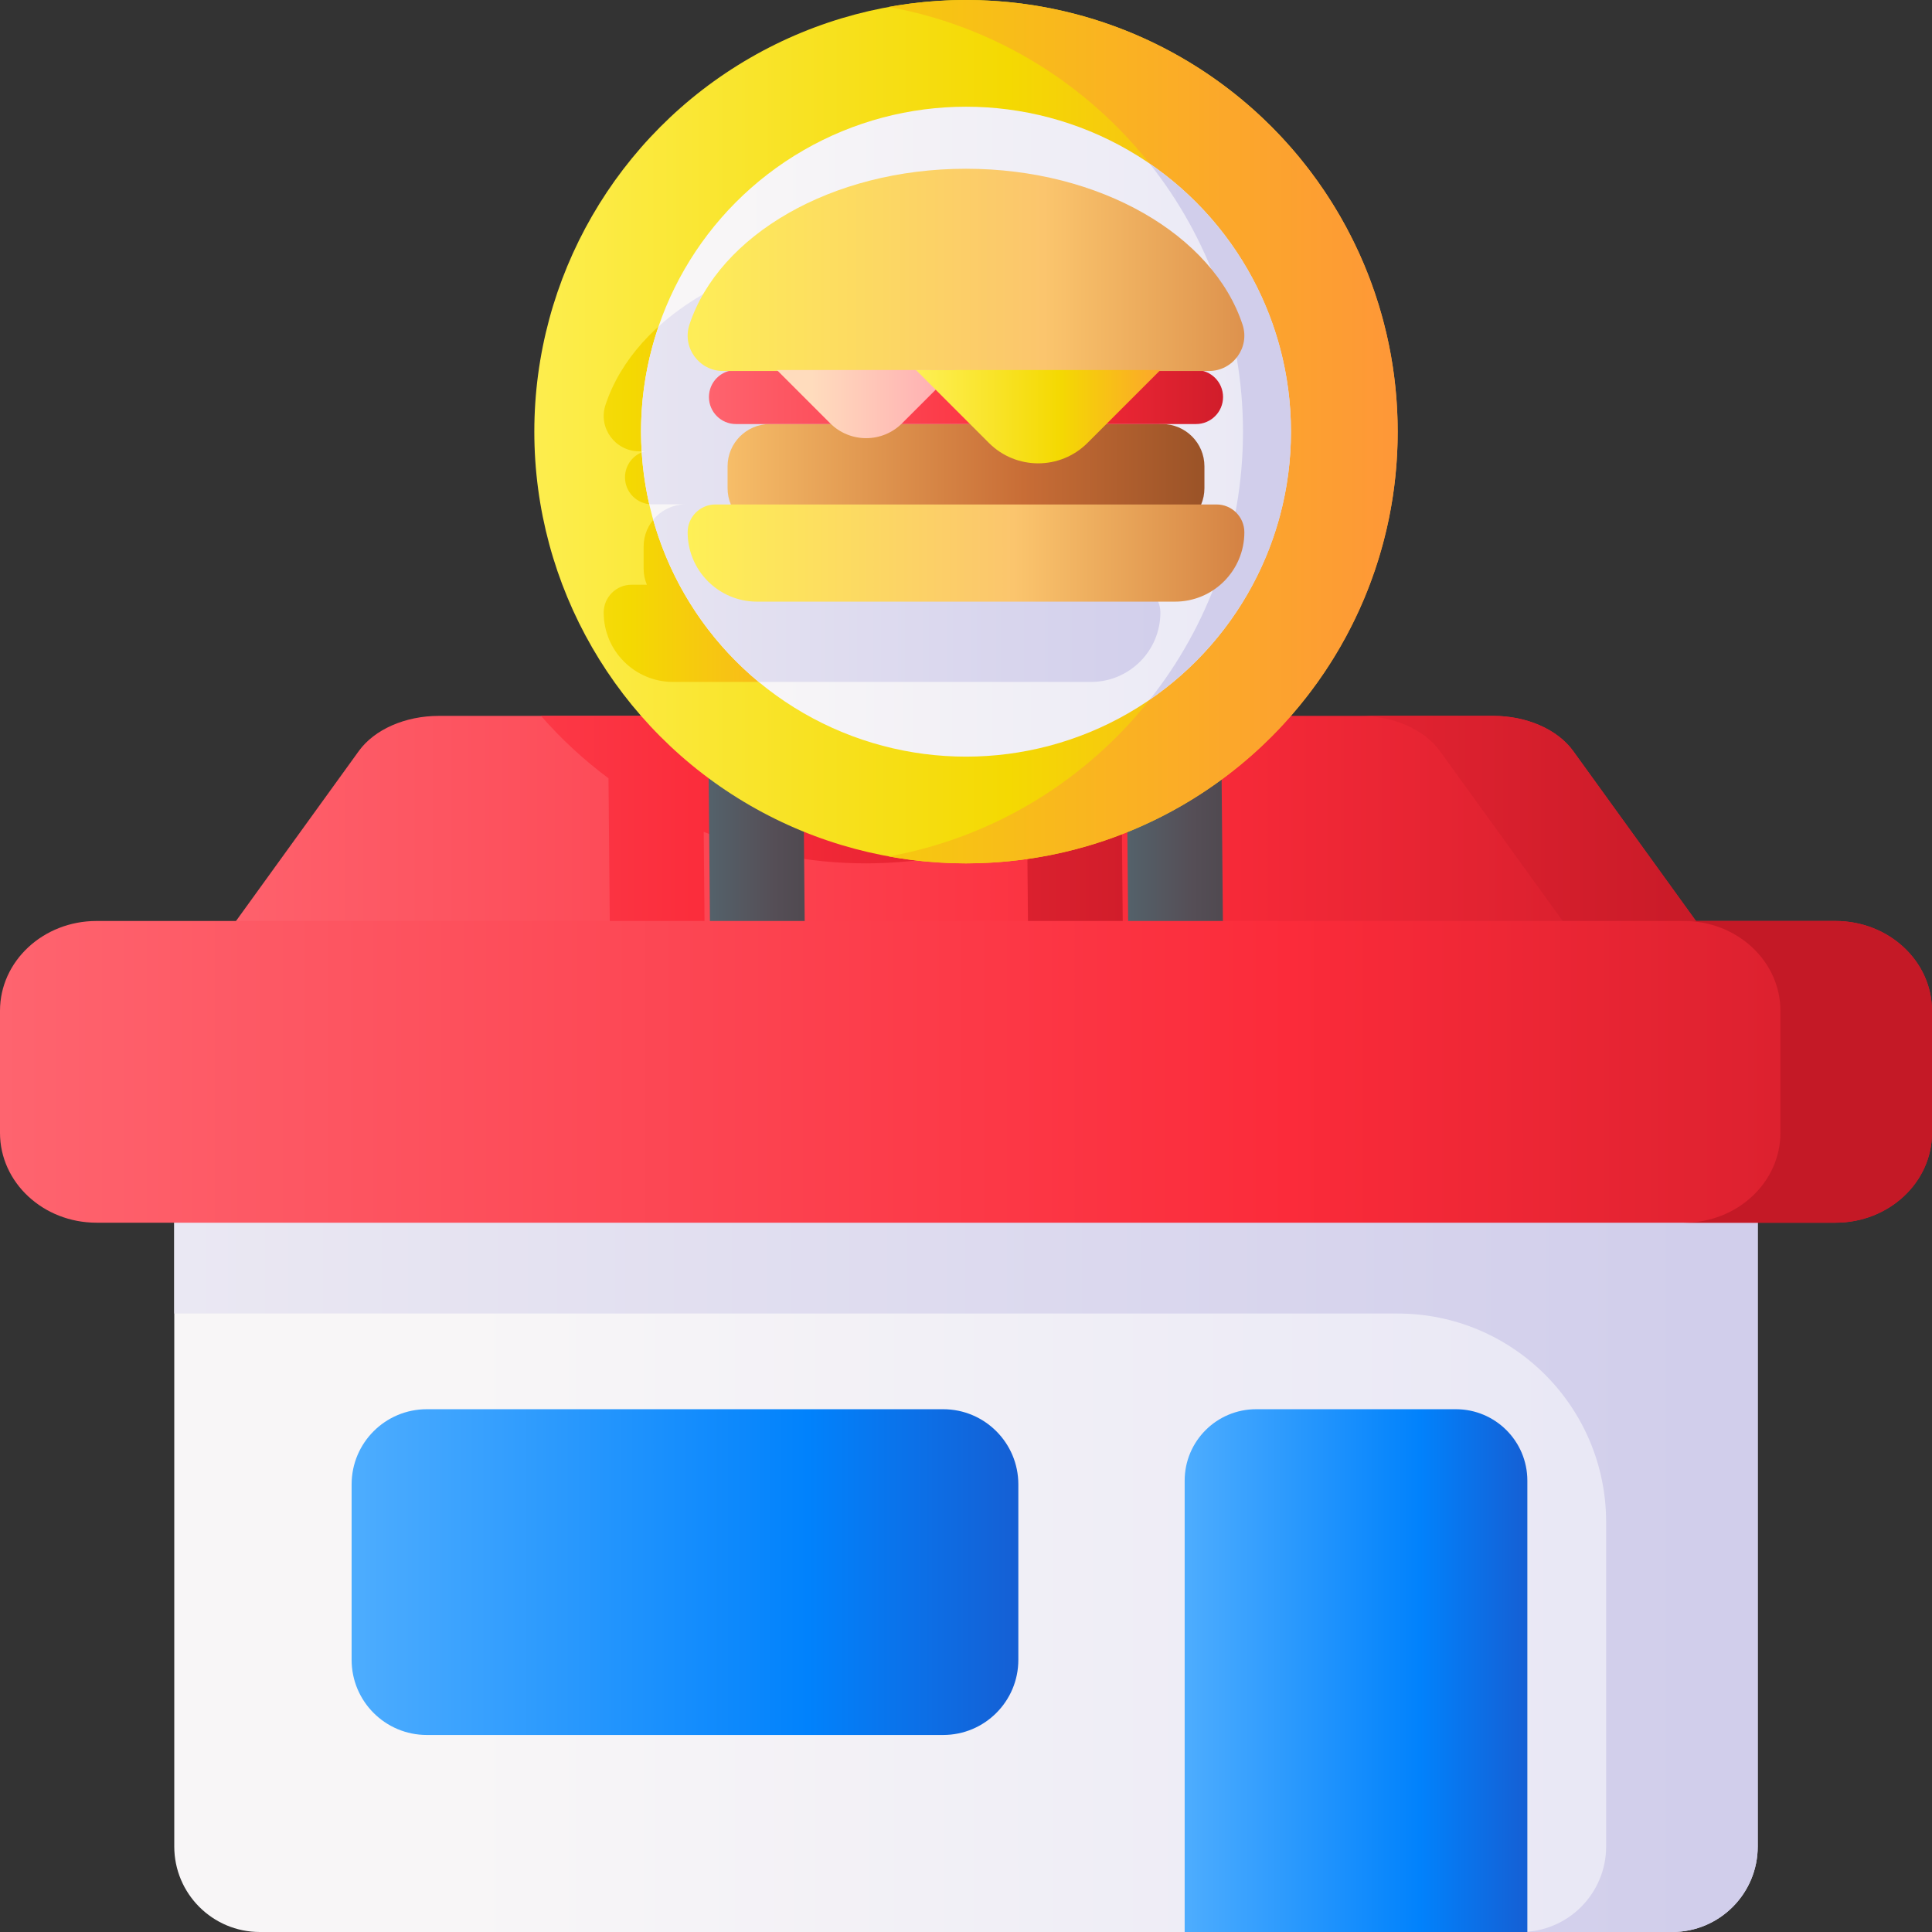 <svg id="Capa_1" enable-background="new 0 0 510.001 510.001" height="512" viewBox="0 0 510.001 510.001" width="512" xmlns="http://www.w3.org/2000/svg" xmlns:xlink="http://www.w3.org/1999/xlink"><rect x="0" y="0" width="510.001" height="510.001" fill="#333333" stroke="none"/><linearGradient id="lg1"><stop offset="0" stop-color="#fe646f"/><stop offset=".593" stop-color="#fb2b3a"/><stop offset="1" stop-color="#c41926"/></linearGradient><linearGradient id="SVGID_1_" gradientUnits="userSpaceOnUse" x1="47.551" x2="489.636" xlink:href="#lg1" y1="237.864" y2="237.864"/><linearGradient id="SVGID_2_" gradientUnits="userSpaceOnUse" x1="-11.333" x2="328.945" xlink:href="#lg1" y1="227.073" y2="227.073"/><linearGradient id="SVGID_3_" gradientUnits="userSpaceOnUse" x1="16.356" x2="462.308" xlink:href="#lg1" y1="237.864" y2="237.864"/><linearGradient id="lg2"><stop offset="0" stop-color="#537983"/><stop offset=".593" stop-color="#554e56"/><stop offset="1" stop-color="#433f43"/></linearGradient><linearGradient id="SVGID_4_" gradientUnits="userSpaceOnUse" x1="166.475" x2="230.608" xlink:href="#lg2" y1="230.98" y2="230.98"/><linearGradient id="SVGID_5_" gradientUnits="userSpaceOnUse" x1="276.87" x2="341.002" xlink:href="#lg2" y1="230.98" y2="230.98"/><linearGradient id="lg3"><stop offset="0" stop-color="#f8f6f7"/><stop offset=".179" stop-color="#f8f6f7"/><stop offset="1" stop-color="#e7e6f5"/></linearGradient><linearGradient id="SVGID_6_" gradientUnits="userSpaceOnUse" x1="47.155" x2="456.637" xlink:href="#lg3" y1="378.059" y2="378.059"/><linearGradient id="lg4"><stop offset="0" stop-color="#f8f6f7"/><stop offset="1" stop-color="#d1ceeb"/></linearGradient><linearGradient id="SVGID_7_" gradientUnits="userSpaceOnUse" x1="-168.999" x2="447.534" xlink:href="#lg4" y1="396.47" y2="396.47"/><linearGradient id="lg5"><stop offset="0" stop-color="#60b7ff"/><stop offset=".586" stop-color="#0182fc"/><stop offset="1" stop-color="#2740b0"/></linearGradient><linearGradient id="SVGID_8_" gradientUnits="userSpaceOnUse" x1="64.017" x2="318.814" xlink:href="#lg5" y1="414.995" y2="414.995"/><linearGradient id="SVGID_9_" gradientUnits="userSpaceOnUse" x1="297.921" x2="428.881" xlink:href="#lg5" y1="441.001" y2="441.001"/><linearGradient id="SVGID_10_" gradientUnits="userSpaceOnUse" x1=".001" x2="574.001" xlink:href="#lg1" y1="282.94" y2="282.94"/><linearGradient id="SVGID_11_" gradientUnits="userSpaceOnUse" x1="100.667" x2="368.734" xlink:href="#lg1" y1="282.94" y2="282.94"/><linearGradient id="lg6"><stop offset="0" stop-color="#fef056"/><stop offset=".521" stop-color="#f4d902"/><stop offset="1" stop-color="#fe9738"/></linearGradient><linearGradient id="SVGID_12_" gradientUnits="userSpaceOnUse" x1="127.123" x2="394.068" xlink:href="#lg6" y1="113.953" y2="113.953"/><linearGradient id="SVGID_13_" gradientUnits="userSpaceOnUse" x1="81.501" x2="243.841" xlink:href="#lg6" y1="122.876" y2="122.876"/><linearGradient id="SVGID_14_" gradientUnits="userSpaceOnUse" x1="-3.999" x2="369.194" xlink:href="#lg6" y1="113.953" y2="113.953"/><linearGradient id="SVGID_15_" gradientUnits="userSpaceOnUse" x1="158.736" x2="359.689" xlink:href="#lg3" y1="113.953" y2="113.953"/><linearGradient id="SVGID_16_" gradientUnits="userSpaceOnUse" x1="59.501" x2="311.295" xlink:href="#lg4" y1="122.876" y2="122.876"/><linearGradient id="SVGID_17_" gradientUnits="userSpaceOnUse" x1="113.001" x2="313.041" xlink:href="#lg4" y1="113.953" y2="113.953"/><linearGradient id="SVGID_18_" gradientUnits="userSpaceOnUse" x1="184.691" x2="328.962" y1="125.985" y2="125.985"><stop offset="0" stop-color="#fbc56d"/><stop offset=".593" stop-color="#c86d36"/><stop offset="1" stop-color="#904d24"/></linearGradient><linearGradient id="SVGID_19_" gradientUnits="userSpaceOnUse" x1="185.847" x2="336.838" xlink:href="#lg1" y1="104.807" y2="104.807"/><linearGradient id="lg7"><stop offset="0" stop-color="#fef056"/><stop offset=".521" stop-color="#fbc56d"/><stop offset="1" stop-color="#c86d36"/></linearGradient><linearGradient id="SVGID_20_" gradientUnits="userSpaceOnUse" x1="176.389" x2="366.804" xlink:href="#lg7" y1="71.241" y2="71.241"/><linearGradient id="SVGID_21_" gradientUnits="userSpaceOnUse" x1="181.522" x2="346.922" xlink:href="#lg7" y1="145.994" y2="145.994"/><linearGradient id="SVGID_22_" gradientUnits="userSpaceOnUse" x1="214.083" x2="252.016" y1="106.67" y2="106.67"><stop offset="0" stop-color="#ffdcbd"/><stop offset=".003" stop-color="#ffdcbd"/><stop offset="1" stop-color="#ffa9b1"/></linearGradient><linearGradient id="SVGID_23_" gradientUnits="userSpaceOnUse" x1="241.801" x2="314.413" xlink:href="#lg6" y1="109.993" y2="109.993"/><g><g><path d="m477.252 286.755c-1.226-3.502-3.01-6.901-5.339-10.123l-56.63-78.379c-4.121-5.704-12.259-9.278-21.13-9.278h-278.306c-8.87 0-17.008 3.573-21.13 9.278l-56.63 78.379c-2.328 3.223-4.113 6.622-5.339 10.123z" fill="url(#SVGID_1_)"/><path d="m314.312 188.974h-171.509c5.34 6.099 11.312 11.631 17.827 16.476l.529 59.722 25.01-.222-.402-45.361c13.213 5.358 27.656 8.316 42.792 8.316 15.059 0 29.432-2.928 42.591-8.234l.403 45.5 25.01-.222-.524-59.173c6.688-4.922 12.811-10.565 18.273-16.802z" fill="url(#SVGID_2_)"/><path d="m471.913 276.631-56.63-78.379c-4.121-5.704-12.259-9.278-21.13-9.278h-35.191c8.87 0 17.008 3.573 21.13 9.278l56.63 78.379c2.329 3.223 4.113 6.622 5.339 10.123h35.191c-1.226-3.501-3.01-6.9-5.339-10.123z" fill="url(#SVGID_3_)"/></g><g><path d="m212.61 264.951-.604-68.162-25.01.221.604 68.162z" fill="url(#SVGID_4_)"/><path d="m323.005 264.951-.604-68.162-25.01.221.604 68.162z" fill="url(#SVGID_5_)"/></g><g><path d="m441.418 510.001h-372.835c-12.472 0-22.582-10.11-22.582-22.582v-203.568c0-20.84 16.894-37.734 37.734-37.734h342.53c20.84 0 37.734 16.894 37.734 37.734v203.568c.001 12.472-10.11 22.582-22.581 22.582z" fill="url(#SVGID_6_)"/><path d="m464 282.94v204.48c0 12.471-10.109 22.58-22.58 22.58h-40.02c12.47 0 22.58-10.11 22.58-22.58v-85.621c0-30.408-24.651-55.059-55.059-55.059h-322.921v-63.8z" fill="url(#SVGID_7_)"/><g><path d="m248.977 457.991h-136.32c-10.957 0-19.84-8.883-19.84-19.84v-46.311c0-10.957 8.883-19.84 19.84-19.84h136.32c10.957 0 19.84 8.883 19.84 19.84v46.311c0 10.957-8.882 19.84-19.84 19.84z" fill="url(#SVGID_8_)"/><path d="m312.723 510.001h90.46v-119.142c0-10.415-8.443-18.859-18.859-18.859h-52.743c-10.415 0-18.859 8.443-18.859 18.859v119.142z" fill="url(#SVGID_9_)"/></g></g><g><path d="m484.524 322.763h-459.047c-14.07 0-25.477-10.611-25.477-23.7v-32.247c0-13.089 11.406-23.7 25.477-23.7h459.047c14.07 0 25.477 10.611 25.477 23.7v32.248c0 13.089-11.407 23.699-25.477 23.699z" fill="url(#SVGID_10_)"/><path d="m484.524 243.116h-40.02c14.07 0 25.477 10.611 25.477 23.7v32.248c0 13.089-11.406 23.7-25.477 23.7h40.02c14.07 0 25.477-10.611 25.477-23.7v-32.248c0-13.089-11.407-23.7-25.477-23.7z" fill="url(#SVGID_11_)"/></g><circle cx="255.001" cy="113.953" fill="url(#SVGID_12_)" r="113.953"/><path d="m298.976 154.36h-4.059c.553-1.324.861-2.777.861-4.301v-5.76c0-6.167-4.999-11.167-11.167-11.167h8.952c3.939 0 7.131-3.193 7.131-7.131 0-3.283-2.221-6.04-5.24-6.87h1.494c6.349 0 10.881-6.203 8.896-12.233-7.767-23.592-37.506-41.159-73.007-41.159s-65.24 17.567-73.007 41.159c-1.985 6.031 2.547 12.233 8.896 12.233h1.494c-3.019.83-5.24 3.587-5.24 6.87 0 3.938 3.193 7.131 7.131 7.131h8.952c-6.167 0-11.167 5-11.167 11.167v5.76c0 1.525.308 2.977.861 4.301h-4.057c-4.054 0-7.341 3.287-7.341 7.341 0 10.114 8.199 18.313 18.313 18.313h110.331c10.114 0 18.313-8.199 18.313-18.313.001-4.055-3.286-7.341-7.34-7.341z" fill="url(#SVGID_13_)"/><path d="m255.001 0c-6.97 0-13.793.628-20.417 1.827 53.191 9.622 93.536 56.161 93.536 112.126s-40.345 102.504-93.536 112.126c6.624 1.198 13.447 1.827 20.417 1.827 62.934 0 113.953-51.019 113.953-113.953s-51.019-113.953-113.953-113.953z" fill="url(#SVGID_14_)"/><circle cx="255.001" cy="113.953" fill="url(#SVGID_15_)" r="85.783"/><path d="m298.976 154.359h-4.059c.553-1.324.861-2.776.861-4.301v-5.76c0-6.167-4.999-11.167-11.167-11.167h8.952c3.939 0 7.131-3.193 7.131-7.131 0-3.283-2.221-6.04-5.24-6.87h1.494c6.349 0 10.881-6.203 8.896-12.233-7.767-23.592-37.506-41.159-73.007-41.159-23.955 0-45.275 8.005-59.002 20.456-2.978 8.71-4.618 18.04-4.618 27.759 0 1.74.068 3.463.17 5.177h.833c-.28.077-.546.187-.811.296.294 4.668.967 9.232 1.978 13.668.238.024.48.037.724.037h8.952c-3.477 0-6.581 1.589-8.629 4.08 4.776 16.985 14.629 31.842 27.846 42.802h87.722c10.114 0 18.313-8.199 18.313-18.313.002-4.054-3.285-7.341-7.339-7.341z" fill="url(#SVGID_16_)"/><path d="m303.481 43.189c15.422 19.438 24.638 44.023 24.638 70.764s-9.216 51.325-24.638 70.763c22.522-15.46 37.302-41.381 37.302-70.763s-14.779-55.304-37.302-70.764z" fill="url(#SVGID_17_)"/><g><path d="m306.774 140.031h-103.547c-6.167 0-11.166-4.999-11.166-11.166v-5.761c0-6.167 4.999-11.166 11.166-11.166h103.547c6.167 0 11.167 4.999 11.167 11.166v5.761c-.001 6.167-5 11.166-11.167 11.166z" fill="url(#SVGID_18_)"/><path d="m315.726 111.938h-121.45c-3.939 0-7.131-3.193-7.131-7.131 0-3.939 3.193-7.131 7.131-7.131h121.45c3.939 0 7.131 3.193 7.131 7.131s-3.193 7.131-7.131 7.131z" fill="url(#SVGID_19_)"/><path d="m319.112 97.937h-128.223c-6.349 0-10.881-6.203-8.896-12.233 7.767-23.592 37.506-41.159 73.007-41.159s65.24 17.567 73.007 41.159c1.986 6.03-2.546 12.233-8.895 12.233z" fill="url(#SVGID_20_)"/><path d="m310.166 158.821h-110.331c-10.114 0-18.313-8.199-18.313-18.313 0-4.054 3.287-7.341 7.341-7.341h132.276c4.054 0 7.341 3.287 7.341 7.341 0 10.114-8.2 18.313-18.314 18.313z" fill="url(#SVGID_21_)"/><path d="m205.082 97.675 14.055 14.055c5.247 5.247 13.754 5.247 19.001 0l14.055-14.055z" fill="url(#SVGID_22_)"/><path d="m241.801 97.675 19.247 19.247c7.185 7.185 18.835 7.185 26.021 0l19.247-19.247z" fill="url(#SVGID_23_)"/></g></g></svg>